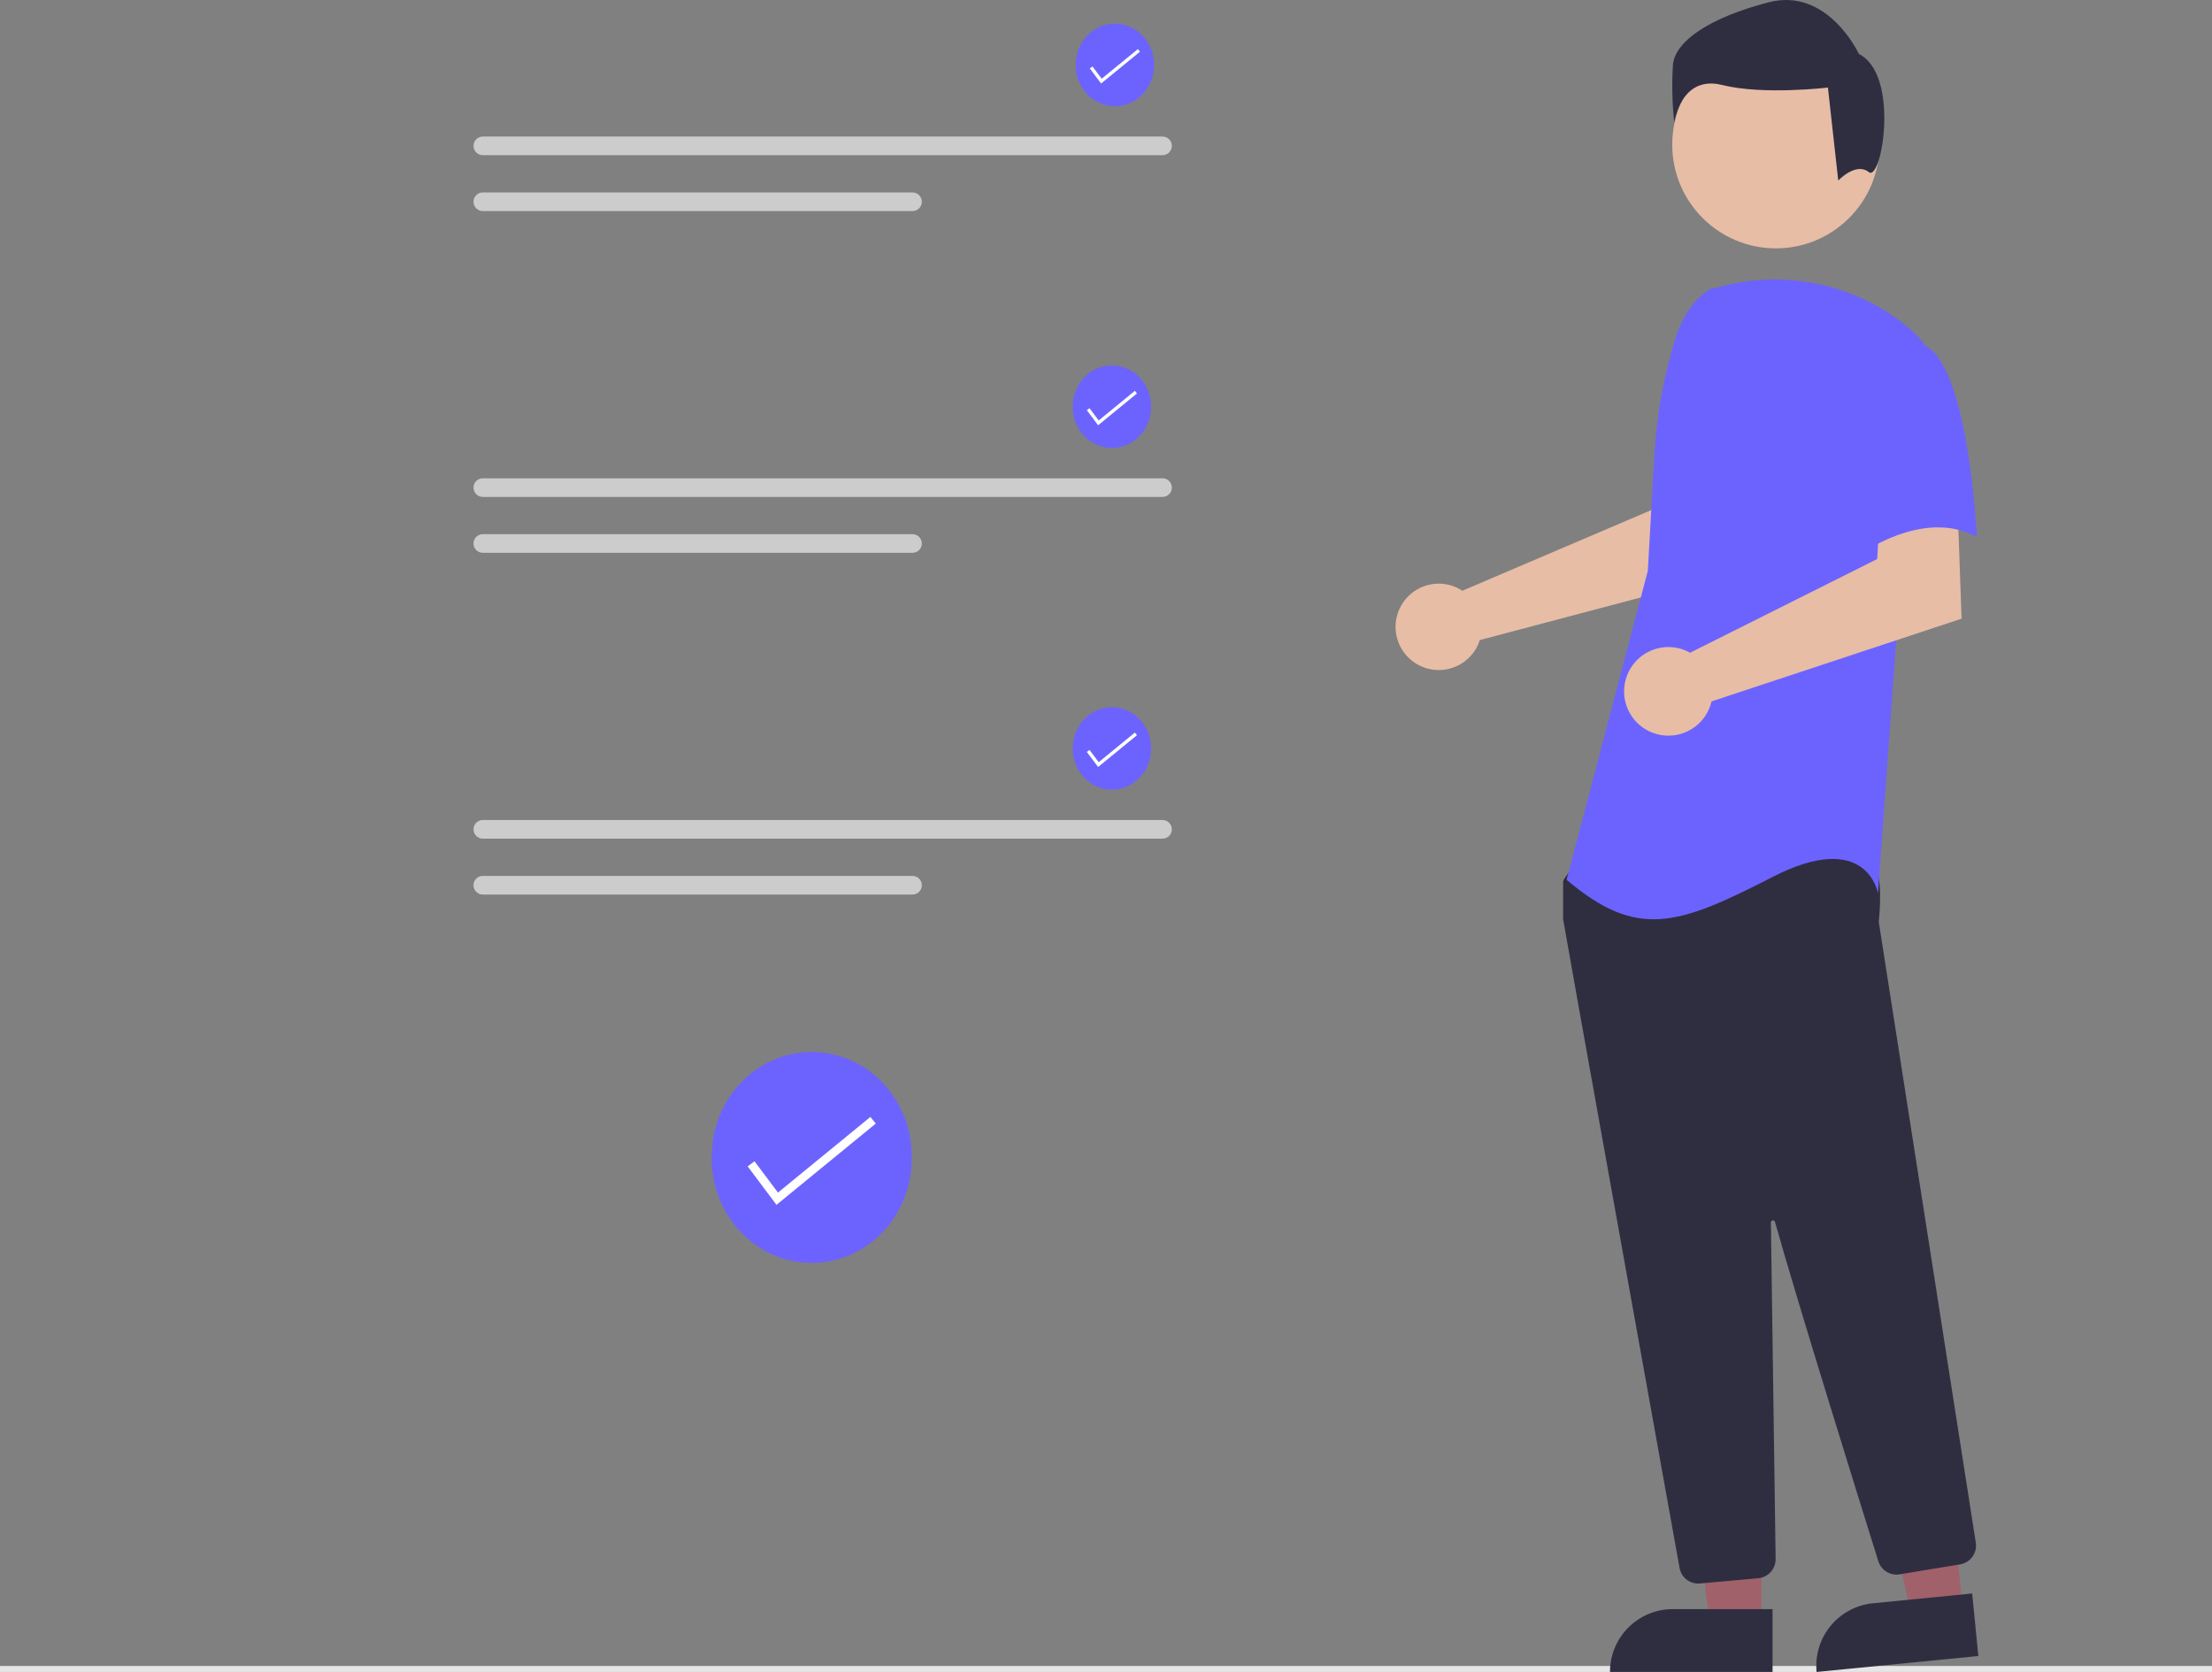 <svg width="627" height="474" viewBox="0 0 627 474" fill="none" xmlns="http://www.w3.org/2000/svg">
<rect x="0" y="0" width="627" height="474" fill="#808080" stroke="none"/>
<g clip-path="url(#clip0_361_1425)">
<path d="M258.442 328.415C258.442 344.774 245.746 358.036 230.084 358.036C214.422 358.036 201.727 344.774 201.727 328.415C201.727 328.045 201.732 327.676 201.747 327.309C202.035 310.953 214.966 297.942 230.625 298.247C246.283 298.553 258.739 312.06 258.447 328.415H258.442Z" fill="#6C63FF"/>
<path d="M220.097 341.57L211.93 330.673L213.864 329.221L220.518 338.099L246.715 316.654L248.247 318.527L220.097 341.57Z" fill="white"/>
<path d="M627 472.3H0V474H627V472.3Z" fill="#E6E6E6"/>
<path d="M412.828 166.533C413.415 166.802 413.979 167.117 414.516 167.475L468.155 144.568L470.068 130.43L491.502 130.299L490.235 162.727L419.437 181.464C419.288 181.956 419.109 182.438 418.901 182.908C417.877 185.094 416.231 186.928 414.169 188.18C412.107 189.432 409.721 190.047 407.311 189.947C404.901 189.847 402.574 189.037 400.623 187.618C398.671 186.199 397.183 184.235 396.343 181.972C395.504 179.71 395.351 177.249 395.905 174.9C396.458 172.551 397.693 170.418 399.454 168.769C401.215 167.119 403.424 166.028 405.804 165.63C408.183 165.233 410.626 165.548 412.827 166.536L412.828 166.533Z" fill="#E7BDA6"/>
<path d="M499.297 460.378H484.635L477.66 403.791H499.299L499.297 460.378Z" fill="#A0616A"/>
<path d="M474.159 456.186H502.436V473.995H456.355C456.355 469.27 458.231 464.739 461.57 461.398C464.909 458.057 469.437 456.18 474.159 456.18V456.186Z" fill="#2F2E41"/>
<path d="M556.318 456.232L541.727 457.668L529.242 402.039L550.777 399.922L556.318 456.232Z" fill="#A0616A"/>
<path d="M530.886 454.529L559.021 451.756L560.766 469.481L514.918 474C514.455 469.299 515.877 464.607 518.872 460.956C521.866 457.305 526.188 454.993 530.885 454.529H530.886Z" fill="#2F2E41"/>
<path d="M503.377 70.41C519.599 70.41 532.749 57.252 532.749 41.02C532.749 24.788 519.599 11.63 503.377 11.63C487.155 11.63 474.004 24.788 474.004 41.02C474.004 57.252 487.155 70.41 503.377 70.41Z" fill="#E7BDA6"/>
<path d="M481.359 448.934C480.098 448.936 478.878 448.493 477.912 447.683C476.946 446.873 476.296 445.748 476.078 444.506C468.495 402.362 443.684 264.532 443.09 260.711C443.076 260.623 443.07 260.535 443.07 260.446V250.168C443.069 249.794 443.186 249.428 443.404 249.124L446.681 244.535C446.837 244.314 447.041 244.132 447.278 244.002C447.515 243.872 447.779 243.799 448.049 243.787C466.735 242.911 527.918 240.342 530.874 244.037C533.842 247.747 532.787 259.004 532.548 261.221L532.559 261.452L560.049 437.355C560.264 438.759 559.919 440.19 559.087 441.34C558.255 442.49 557.004 443.266 555.605 443.5L538.436 446.33C537.157 446.535 535.847 446.275 534.744 445.596C533.641 444.916 532.819 443.864 532.426 442.629C527.116 425.65 509.31 368.536 503.139 346.434C503.106 346.289 503.019 346.161 502.896 346.076C502.773 345.992 502.622 345.957 502.474 345.978C502.327 346 502.192 346.076 502.098 346.192C502.004 346.308 501.957 346.455 501.966 346.604C502.274 367.672 503.019 421.422 503.282 439.987L503.309 441.986C503.32 443.34 502.824 444.648 501.917 445.654C501.011 446.659 499.761 447.287 498.414 447.414L481.859 448.915C481.693 448.93 481.526 448.936 481.359 448.934Z" fill="#2F2E41"/>
<path d="M484.734 81.968C479.608 85.017 476.541 90.619 474.781 96.33C471.522 106.886 469.561 117.799 468.94 128.829L467.079 161.854L444.051 249.412C464.01 266.31 475.521 262.469 502.389 248.647C529.256 234.826 532.324 253.255 532.324 253.255L537.697 178.755L545.372 97.346C543.649 95.27 541.698 93.394 539.557 91.753C532.463 86.231 524.209 82.394 515.416 80.528C506.624 78.662 497.523 78.818 488.8 80.983L484.734 81.968Z" fill="#6C63FF"/>
<path d="M477.256 184.216C477.875 184.448 478.475 184.728 479.05 185.054L532.089 158.489L532.969 144.098L554.847 142.589L556.019 175.393L485.142 198.849C484.563 201.334 483.243 203.584 481.355 205.3C479.467 207.016 477.102 208.116 474.575 208.453C472.047 208.791 469.477 208.351 467.205 207.191C464.933 206.032 463.069 204.207 461.859 201.961C460.649 199.715 460.151 197.153 460.432 194.617C460.712 192.081 461.758 189.691 463.43 187.764C465.102 185.837 467.32 184.465 469.79 183.83C472.26 183.196 474.865 183.329 477.257 184.212L477.256 184.216Z" fill="#E7BDA6"/>
<path d="M544.992 97.712C558.041 102.32 560.341 152.248 560.341 152.248C544.989 143.799 526.567 157.624 526.567 157.624C526.567 157.624 522.729 144.566 518.123 127.67C516.733 122.917 516.566 117.889 517.64 113.055C518.713 108.221 520.992 103.736 524.263 100.02C524.263 100.02 531.942 93.102 544.992 97.712Z" fill="#6C63FF"/>
<path d="M529.711 48.79C526.051 45.861 521.059 51.184 521.059 51.184L518.131 24.825C518.131 24.825 499.834 27.018 488.121 24.092C476.407 21.166 474.58 34.715 474.58 34.715C473.976 29.243 473.853 23.729 474.213 18.236C474.946 11.644 484.46 5.053 501.295 0.658C518.129 -3.736 526.913 15.306 526.913 15.306C538.63 21.161 533.375 51.723 529.711 48.79Z" fill="#2F2E41"/>
<path d="M136.853 38.712C136.154 38.713 135.484 38.992 134.99 39.487C134.496 39.982 134.219 40.653 134.219 41.353C134.219 42.052 134.496 42.723 134.99 43.218C135.484 43.713 136.154 43.992 136.853 43.993H329.533C330.232 43.992 330.902 43.713 331.396 43.218C331.89 42.723 332.168 42.052 332.168 41.353C332.168 40.653 331.89 39.982 331.396 39.487C330.902 38.992 330.232 38.713 329.533 38.712H136.853Z" fill="#CCCCCC"/>
<path d="M136.856 54.556C136.156 54.555 135.486 54.833 134.99 55.327C134.495 55.821 134.216 56.491 134.215 57.191C134.213 57.891 134.49 58.562 134.983 59.058C135.476 59.554 136.145 59.834 136.845 59.837H258.659C259.006 59.837 259.349 59.769 259.669 59.636C259.989 59.503 260.28 59.309 260.525 59.063C260.77 58.818 260.965 58.527 261.097 58.207C261.23 57.886 261.298 57.543 261.298 57.196C261.298 56.85 261.23 56.506 261.097 56.186C260.965 55.865 260.77 55.574 260.525 55.329C260.28 55.084 259.989 54.889 259.669 54.757C259.349 54.624 259.006 54.556 258.659 54.556H136.856Z" fill="#CCCCCC"/>
<path d="M327.121 18.526C327.121 24.929 322.151 30.12 316.021 30.12C309.891 30.12 304.922 24.929 304.922 18.526C304.922 18.381 304.924 18.237 304.93 18.093C305.043 11.691 310.104 6.599 316.233 6.718C322.362 6.838 327.237 12.124 327.122 18.526H327.121Z" fill="#6C63FF"/>
<path d="M312.111 23.675L308.914 19.41L309.671 18.841L312.276 22.316L322.529 13.922L323.129 14.656L312.111 23.675Z" fill="white"/>
<path d="M136.853 135.595C136.154 135.596 135.484 135.875 134.99 136.37C134.496 136.865 134.219 137.536 134.219 138.235C134.219 138.935 134.496 139.606 134.99 140.101C135.484 140.596 136.154 140.875 136.853 140.876H329.533C330.232 140.875 330.902 140.596 331.396 140.101C331.89 139.606 332.168 138.935 332.168 138.235C332.168 137.536 331.89 136.865 331.396 136.37C330.902 135.875 330.232 135.596 329.533 135.595H136.853Z" fill="#CCCCCC"/>
<path d="M136.856 151.438C136.156 151.438 135.486 151.715 134.99 152.209C134.495 152.703 134.216 153.374 134.215 154.073C134.213 154.773 134.49 155.445 134.983 155.941C135.476 156.437 136.145 156.717 136.845 156.72H258.659C259.359 156.72 260.03 156.441 260.525 155.946C261.02 155.451 261.298 154.779 261.298 154.079C261.298 153.379 261.02 152.707 260.525 152.212C260.03 151.717 259.359 151.438 258.659 151.438H136.856Z" fill="#CCCCCC"/>
<path d="M326.269 115.409C326.269 121.812 321.3 127.002 315.17 127.002C309.04 127.002 304.07 121.812 304.07 115.409C304.07 115.264 304.073 115.119 304.079 114.976C304.191 108.574 309.252 103.481 315.381 103.601C321.51 103.72 326.385 109.007 326.271 115.409H326.269Z" fill="#6C63FF"/>
<path d="M311.263 120.558L308.066 116.293L308.823 115.724L311.428 119.199L321.682 110.805L322.281 111.538L311.263 120.558Z" fill="white"/>
<path d="M136.853 232.477C136.154 232.479 135.484 232.757 134.99 233.253C134.496 233.748 134.219 234.419 134.219 235.118C134.219 235.818 134.496 236.488 134.99 236.984C135.484 237.479 136.154 237.757 136.853 237.759H329.533C330.232 237.757 330.902 237.479 331.396 236.984C331.89 236.488 332.168 235.818 332.168 235.118C332.168 234.419 331.89 233.748 331.396 233.253C330.902 232.757 330.232 232.479 329.533 232.477H136.853Z" fill="#CCCCCC"/>
<path d="M136.856 248.321C136.156 248.321 135.486 248.598 134.99 249.092C134.495 249.586 134.216 250.256 134.215 250.956C134.213 251.656 134.49 252.327 134.983 252.824C135.476 253.32 136.145 253.6 136.845 253.602H258.659C259.359 253.602 260.03 253.324 260.525 252.829C261.02 252.334 261.298 251.662 261.298 250.962C261.298 250.261 261.02 249.59 260.525 249.094C260.03 248.599 259.359 248.321 258.659 248.321H136.856Z" fill="#CCCCCC"/>
<path d="M326.269 212.291C326.269 218.694 321.3 223.885 315.17 223.885C309.04 223.885 304.07 218.694 304.07 212.291C304.07 212.146 304.073 212.002 304.079 211.858C304.191 205.456 309.252 200.364 315.381 200.483C321.51 200.603 326.385 205.89 326.271 212.291H326.269Z" fill="#6C63FF"/>
<path d="M311.263 217.44L308.066 213.175L308.823 212.607L311.428 216.081L321.682 207.688L322.281 208.421L311.263 217.44Z" fill="white"/>
</g>
<defs>
<clipPath id="clip0_361_1425">
<rect width="627" height="474" fill="white"/>
</clipPath>
</defs>
</svg>
